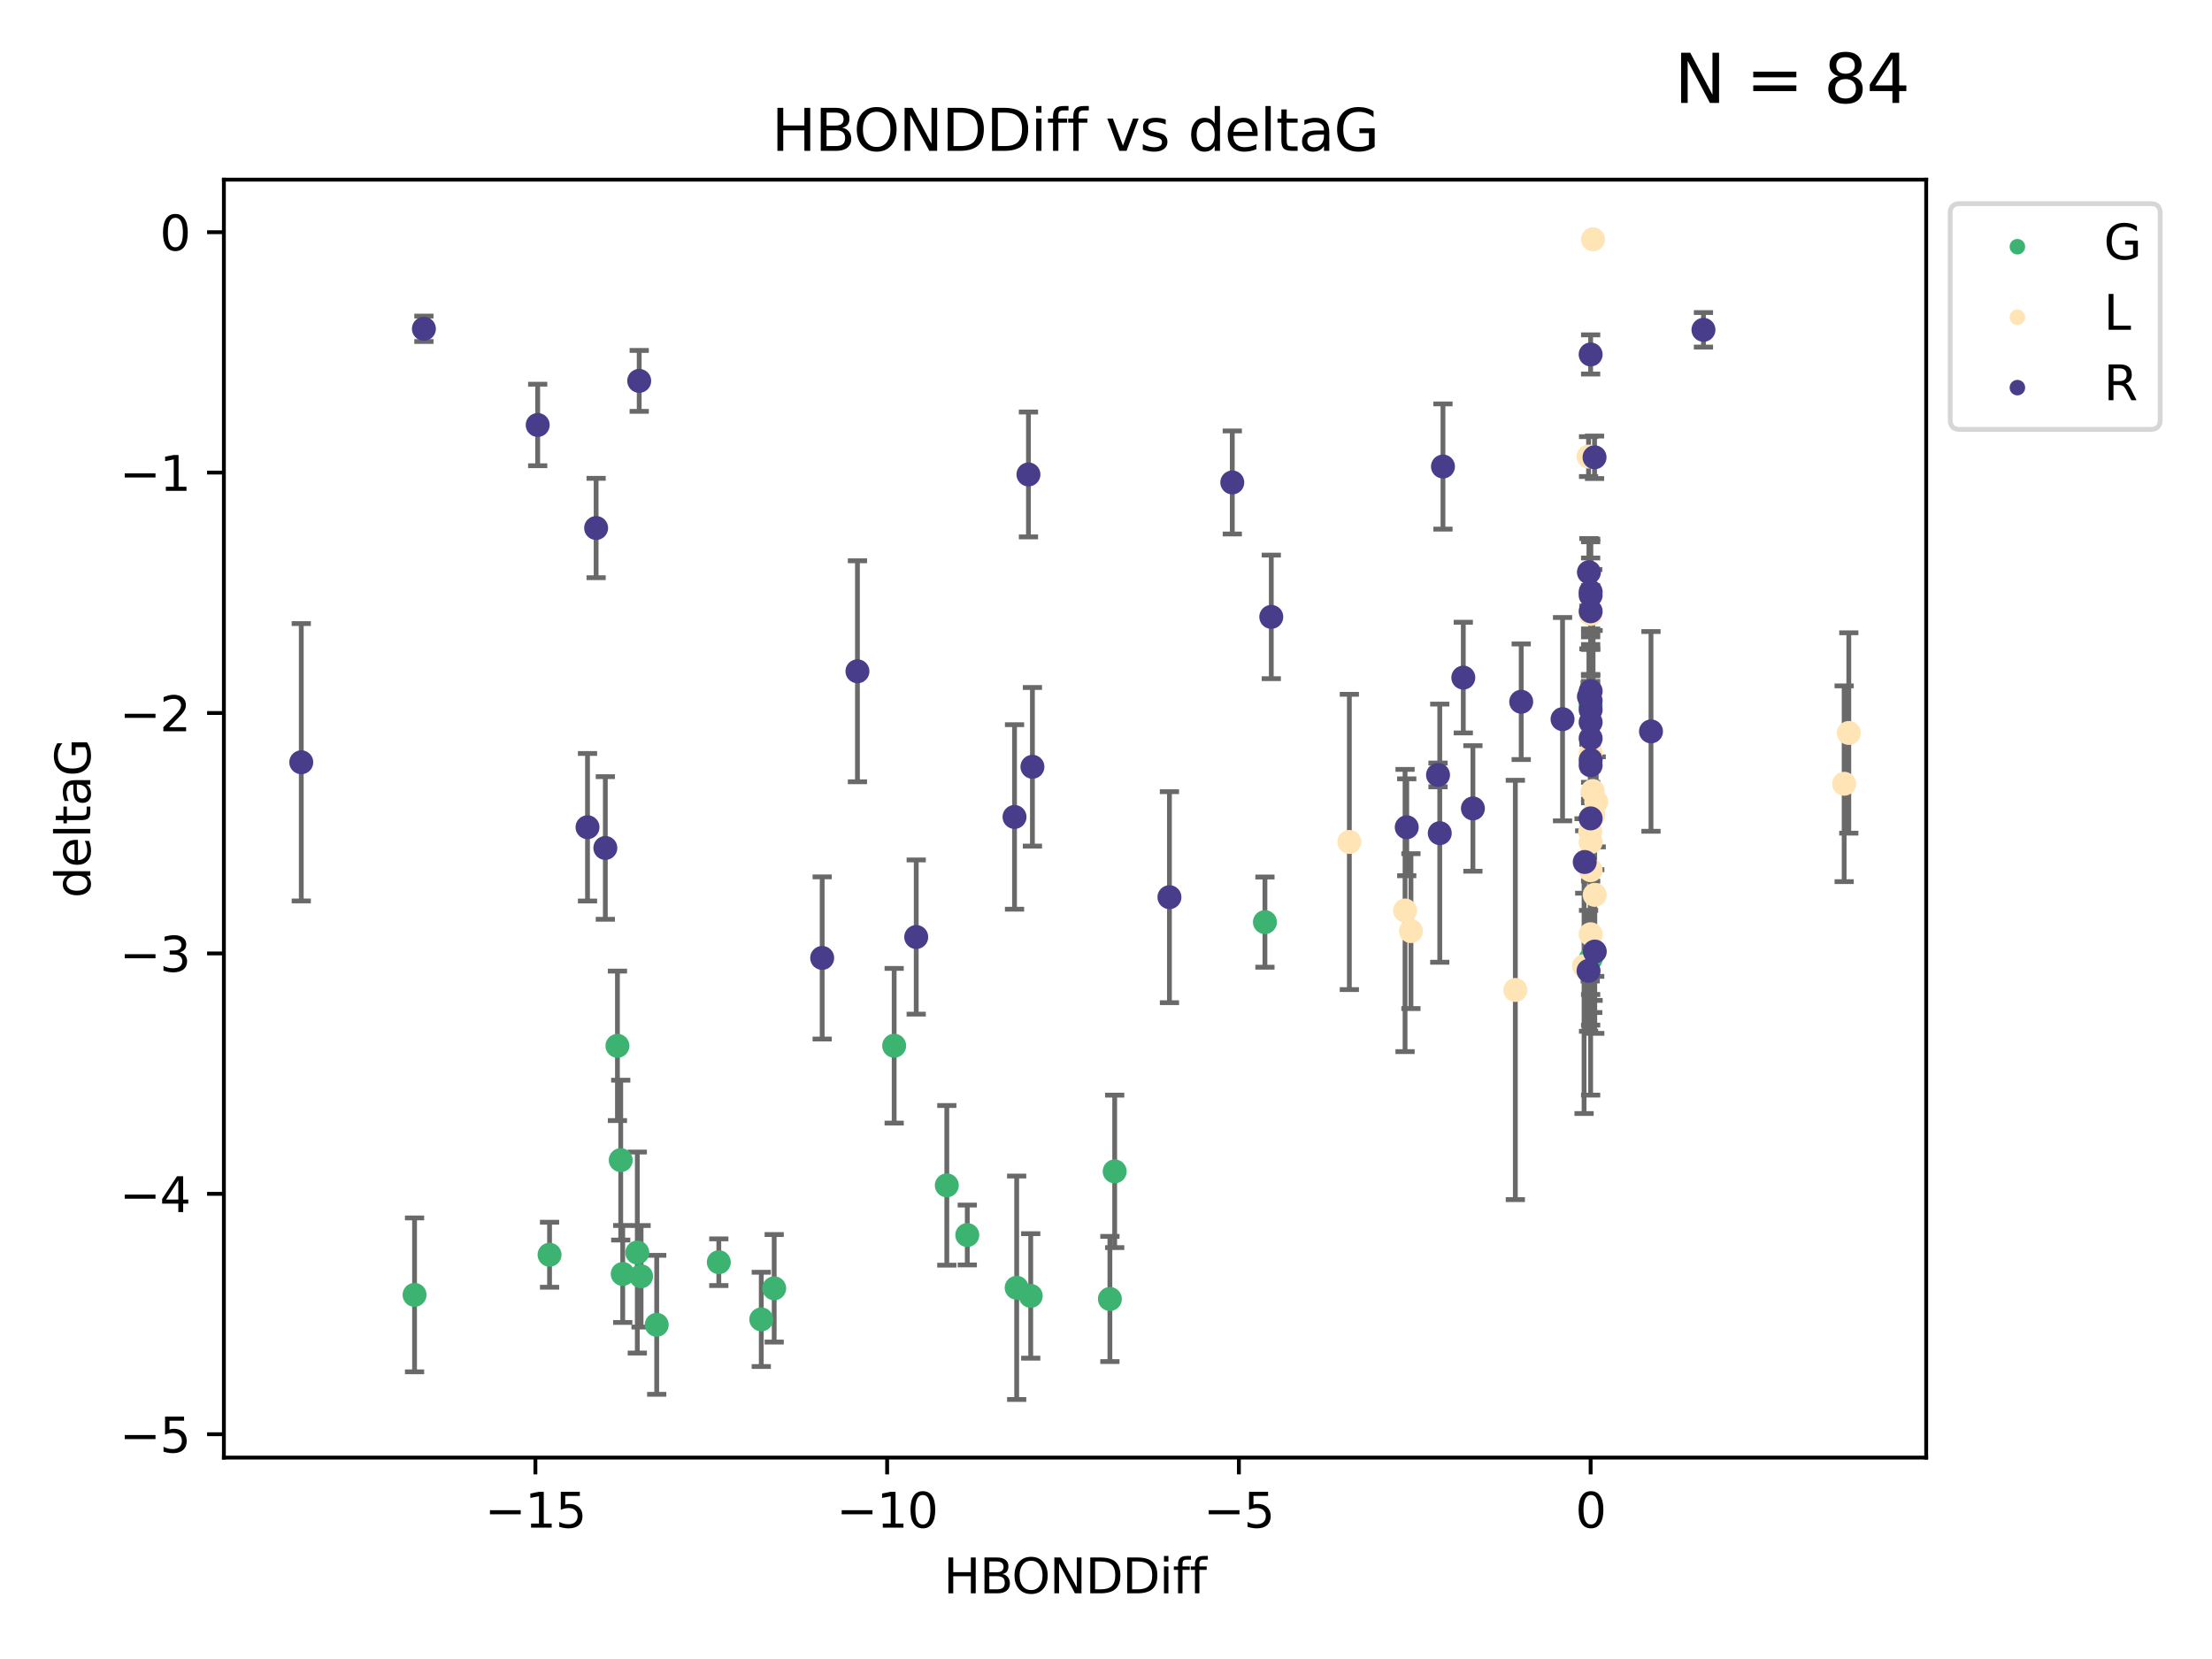 <?xml version="1.0" encoding="utf-8" standalone="no"?>
<!DOCTYPE svg PUBLIC "-//W3C//DTD SVG 1.1//EN"
  "http://www.w3.org/Graphics/SVG/1.1/DTD/svg11.dtd">
<svg xmlns:xlink="http://www.w3.org/1999/xlink" width="460.8pt" height="345.6pt" viewBox="0 0 460.8 345.6" xmlns="http://www.w3.org/2000/svg" version="1.1">
 <defs>
  <style type="text/css">*{stroke-linejoin: round; stroke-linecap: butt}</style>
 </defs>
 <g id="figure_1">
  <g id="patch_1">
   <path d="M 0 345.6 
L 460.8 345.6 
L 460.8 0 
L 0 0 
z
" style="fill: #ffffff"/>
  </g>
  <g id="axes_1">
   <g id="patch_2">
    <path d="M 46.64 303.64 
L 401.26 303.64 
L 401.26 37.422 
L 46.64 37.422 
z
" style="fill: #ffffff"/>
   </g>
   <g id="PathCollection_1">
    <defs>
     <path id="m3c6a08e2ff" d="M 0 1.118 
C 0.297 1.118 0.581 1 0.791 0.791 
C 1 0.581 1.118 0.297 1.118 0 
C 1.118 -0.297 1 -0.581 0.791 -0.791 
C 0.581 -1 0.297 -1.118 0 -1.118 
C -0.297 -1.118 -0.581 -1 -0.791 -0.791 
C -1 -0.581 -1.118 -0.297 -1.118 0 
C -1.118 0.297 -1 0.581 -0.791 0.791 
C -0.581 1 -0.297 1.118 0 1.118 
z
" style="stroke: #3cb371"/>
    </defs>
    <g clip-path="url(#pea4f702ccd)">
     <use xlink:href="#m3c6a08e2ff" x="86.36" y="269.745" style="fill: #3cb371; stroke: #3cb371"/>
     <use xlink:href="#m3c6a08e2ff" x="149.742" y="262.942" style="fill: #3cb371; stroke: #3cb371"/>
     <use xlink:href="#m3c6a08e2ff" x="158.588" y="274.853" style="fill: #3cb371; stroke: #3cb371"/>
     <use xlink:href="#m3c6a08e2ff" x="114.482" y="261.385" style="fill: #3cb371; stroke: #3cb371"/>
     <use xlink:href="#m3c6a08e2ff" x="136.806" y="275.982" style="fill: #3cb371; stroke: #3cb371"/>
     <use xlink:href="#m3c6a08e2ff" x="214.72" y="269.963" style="fill: #3cb371; stroke: #3cb371"/>
     <use xlink:href="#m3c6a08e2ff" x="133.548" y="265.875" style="fill: #3cb371; stroke: #3cb371"/>
     <use xlink:href="#m3c6a08e2ff" x="186.272" y="217.847" style="fill: #3cb371; stroke: #3cb371"/>
     <use xlink:href="#m3c6a08e2ff" x="161.279" y="268.376" style="fill: #3cb371; stroke: #3cb371"/>
     <use xlink:href="#m3c6a08e2ff" x="211.792" y="268.265" style="fill: #3cb371; stroke: #3cb371"/>
     <use xlink:href="#m3c6a08e2ff" x="129.724" y="265.39" style="fill: #3cb371; stroke: #3cb371"/>
     <use xlink:href="#m3c6a08e2ff" x="201.503" y="257.277" style="fill: #3cb371; stroke: #3cb371"/>
     <use xlink:href="#m3c6a08e2ff" x="197.238" y="246.93" style="fill: #3cb371; stroke: #3cb371"/>
     <use xlink:href="#m3c6a08e2ff" x="128.625" y="217.867" style="fill: #3cb371; stroke: #3cb371"/>
     <use xlink:href="#m3c6a08e2ff" x="132.763" y="260.927" style="fill: #3cb371; stroke: #3cb371"/>
     <use xlink:href="#m3c6a08e2ff" x="129.31" y="241.672" style="fill: #3cb371; stroke: #3cb371"/>
     <use xlink:href="#m3c6a08e2ff" x="263.509" y="192.092" style="fill: #3cb371; stroke: #3cb371"/>
     <use xlink:href="#m3c6a08e2ff" x="231.212" y="270.602" style="fill: #3cb371; stroke: #3cb371"/>
     <use xlink:href="#m3c6a08e2ff" x="232.21" y="244.02" style="fill: #3cb371; stroke: #3cb371"/>
     <use xlink:href="#m3c6a08e2ff" x="331.359" y="199.751" style="fill: #3cb371; stroke: #3cb371"/>
     <use xlink:href="#m3c6a08e2ff" x="331.359" y="146.999" style="fill: #3cb371; stroke: #3cb371"/>
    </g>
   </g>
   <g id="PathCollection_2">
    <defs>
     <path id="m7de7e92588" d="M 0 1.118 
C 0.297 1.118 0.581 1 0.791 0.791 
C 1 0.581 1.118 0.297 1.118 0 
C 1.118 -0.297 1 -0.581 0.791 -0.791 
C 0.581 -1 0.297 -1.118 0 -1.118 
C -0.297 -1.118 -0.581 -1 -0.791 -0.791 
C -1 -0.581 -1.118 -0.297 -1.118 0 
C -1.118 0.297 -1 0.581 -0.791 0.791 
C -0.581 1 -0.297 1.118 0 1.118 
z
" style="stroke: #ffe4b5"/>
    </defs>
    <g clip-path="url(#pea4f702ccd)">
     <use xlink:href="#m7de7e92588" x="293.926" y="193.968" style="fill: #ffe4b5; stroke: #ffe4b5"/>
     <use xlink:href="#m7de7e92588" x="292.699" y="189.674" style="fill: #ffe4b5; stroke: #ffe4b5"/>
     <use xlink:href="#m7de7e92588" x="331.852" y="49.854" style="fill: #ffe4b5; stroke: #ffe4b5"/>
     <use xlink:href="#m7de7e92588" x="331.796" y="164.783" style="fill: #ffe4b5; stroke: #ffe4b5"/>
     <use xlink:href="#m7de7e92588" x="331.359" y="127.889" style="fill: #ffe4b5; stroke: #ffe4b5"/>
     <use xlink:href="#m7de7e92588" x="384.171" y="163.273" style="fill: #ffe4b5; stroke: #ffe4b5"/>
     <use xlink:href="#m7de7e92588" x="331.268" y="173.29" style="fill: #ffe4b5; stroke: #ffe4b5"/>
     <use xlink:href="#m7de7e92588" x="331.359" y="156.979" style="fill: #ffe4b5; stroke: #ffe4b5"/>
     <use xlink:href="#m7de7e92588" x="281.095" y="175.392" style="fill: #ffe4b5; stroke: #ffe4b5"/>
     <use xlink:href="#m7de7e92588" x="331.359" y="194.617" style="fill: #ffe4b5; stroke: #ffe4b5"/>
     <use xlink:href="#m7de7e92588" x="329.989" y="201.257" style="fill: #ffe4b5; stroke: #ffe4b5"/>
     <use xlink:href="#m7de7e92588" x="315.674" y="206.225" style="fill: #ffe4b5; stroke: #ffe4b5"/>
     <use xlink:href="#m7de7e92588" x="332.52" y="167.04" style="fill: #ffe4b5; stroke: #ffe4b5"/>
     <use xlink:href="#m7de7e92588" x="330.927" y="95.116" style="fill: #ffe4b5; stroke: #ffe4b5"/>
     <use xlink:href="#m7de7e92588" x="331.866" y="169.87" style="fill: #ffe4b5; stroke: #ffe4b5"/>
     <use xlink:href="#m7de7e92588" x="332.208" y="186.413" style="fill: #ffe4b5; stroke: #ffe4b5"/>
     <use xlink:href="#m7de7e92588" x="385.141" y="152.688" style="fill: #ffe4b5; stroke: #ffe4b5"/>
     <use xlink:href="#m7de7e92588" x="331.359" y="181.274" style="fill: #ffe4b5; stroke: #ffe4b5"/>
     <use xlink:href="#m7de7e92588" x="331.359" y="175.434" style="fill: #ffe4b5; stroke: #ffe4b5"/>
    </g>
   </g>
   <g id="PathCollection_3">
    <defs>
     <path id="mdecfd3775f" d="M 0 1.118 
C 0.297 1.118 0.581 1 0.791 0.791 
C 1 0.581 1.118 0.297 1.118 0 
C 1.118 -0.297 1 -0.581 0.791 -0.791 
C 0.581 -1 0.297 -1.118 0 -1.118 
C -0.297 -1.118 -0.581 -1 -0.791 -0.791 
C -1 -0.581 -1.118 -0.297 -1.118 0 
C -1.118 0.297 -1 0.581 -0.791 0.791 
C -0.581 1 -0.297 1.118 0 1.118 
z
" style="stroke: #483d8b"/>
    </defs>
    <g clip-path="url(#pea4f702ccd)">
     <use xlink:href="#mdecfd3775f" x="88.306" y="68.493" style="fill: #483d8b; stroke: #483d8b"/>
     <use xlink:href="#mdecfd3775f" x="112.012" y="88.531" style="fill: #483d8b; stroke: #483d8b"/>
     <use xlink:href="#mdecfd3775f" x="214.245" y="98.837" style="fill: #483d8b; stroke: #483d8b"/>
     <use xlink:href="#mdecfd3775f" x="62.759" y="158.794" style="fill: #483d8b; stroke: #483d8b"/>
     <use xlink:href="#mdecfd3775f" x="331.359" y="147.848" style="fill: #483d8b; stroke: #483d8b"/>
     <use xlink:href="#mdecfd3775f" x="124.183" y="109.995" style="fill: #483d8b; stroke: #483d8b"/>
     <use xlink:href="#mdecfd3775f" x="299.93" y="173.565" style="fill: #483d8b; stroke: #483d8b"/>
     <use xlink:href="#mdecfd3775f" x="133.158" y="79.345" style="fill: #483d8b; stroke: #483d8b"/>
     <use xlink:href="#mdecfd3775f" x="171.276" y="199.556" style="fill: #483d8b; stroke: #483d8b"/>
     <use xlink:href="#mdecfd3775f" x="331.359" y="153.814" style="fill: #483d8b; stroke: #483d8b"/>
     <use xlink:href="#mdecfd3775f" x="331.002" y="119.211" style="fill: #483d8b; stroke: #483d8b"/>
     <use xlink:href="#mdecfd3775f" x="330.13" y="179.571" style="fill: #483d8b; stroke: #483d8b"/>
     <use xlink:href="#mdecfd3775f" x="331.359" y="170.485" style="fill: #483d8b; stroke: #483d8b"/>
     <use xlink:href="#mdecfd3775f" x="178.623" y="139.841" style="fill: #483d8b; stroke: #483d8b"/>
     <use xlink:href="#mdecfd3775f" x="325.507" y="149.814" style="fill: #483d8b; stroke: #483d8b"/>
     <use xlink:href="#mdecfd3775f" x="256.709" y="100.501" style="fill: #483d8b; stroke: #483d8b"/>
     <use xlink:href="#mdecfd3775f" x="331" y="145.111" style="fill: #483d8b; stroke: #483d8b"/>
     <use xlink:href="#mdecfd3775f" x="190.866" y="195.199" style="fill: #483d8b; stroke: #483d8b"/>
     <use xlink:href="#mdecfd3775f" x="331.359" y="123.288" style="fill: #483d8b; stroke: #483d8b"/>
     <use xlink:href="#mdecfd3775f" x="215.073" y="159.737" style="fill: #483d8b; stroke: #483d8b"/>
     <use xlink:href="#mdecfd3775f" x="354.862" y="68.706" style="fill: #483d8b; stroke: #483d8b"/>
     <use xlink:href="#mdecfd3775f" x="331.359" y="158.328" style="fill: #483d8b; stroke: #483d8b"/>
     <use xlink:href="#mdecfd3775f" x="304.833" y="141.158" style="fill: #483d8b; stroke: #483d8b"/>
     <use xlink:href="#mdecfd3775f" x="332.221" y="198.222" style="fill: #483d8b; stroke: #483d8b"/>
     <use xlink:href="#mdecfd3775f" x="211.344" y="170.183" style="fill: #483d8b; stroke: #483d8b"/>
     <use xlink:href="#mdecfd3775f" x="293.049" y="172.335" style="fill: #483d8b; stroke: #483d8b"/>
     <use xlink:href="#mdecfd3775f" x="126.102" y="176.645" style="fill: #483d8b; stroke: #483d8b"/>
     <use xlink:href="#mdecfd3775f" x="331.359" y="127.337" style="fill: #483d8b; stroke: #483d8b"/>
     <use xlink:href="#mdecfd3775f" x="343.932" y="152.364" style="fill: #483d8b; stroke: #483d8b"/>
     <use xlink:href="#mdecfd3775f" x="243.617" y="186.9" style="fill: #483d8b; stroke: #483d8b"/>
     <use xlink:href="#mdecfd3775f" x="331.359" y="145.976" style="fill: #483d8b; stroke: #483d8b"/>
     <use xlink:href="#mdecfd3775f" x="122.39" y="172.326" style="fill: #483d8b; stroke: #483d8b"/>
     <use xlink:href="#mdecfd3775f" x="331.359" y="123.993" style="fill: #483d8b; stroke: #483d8b"/>
     <use xlink:href="#mdecfd3775f" x="299.568" y="161.434" style="fill: #483d8b; stroke: #483d8b"/>
     <use xlink:href="#mdecfd3775f" x="316.895" y="146.187" style="fill: #483d8b; stroke: #483d8b"/>
     <use xlink:href="#mdecfd3775f" x="306.835" y="168.412" style="fill: #483d8b; stroke: #483d8b"/>
     <use xlink:href="#mdecfd3775f" x="300.597" y="97.184" style="fill: #483d8b; stroke: #483d8b"/>
     <use xlink:href="#mdecfd3775f" x="331.359" y="73.839" style="fill: #483d8b; stroke: #483d8b"/>
     <use xlink:href="#mdecfd3775f" x="332.174" y="95.261" style="fill: #483d8b; stroke: #483d8b"/>
     <use xlink:href="#mdecfd3775f" x="331.359" y="159.418" style="fill: #483d8b; stroke: #483d8b"/>
     <use xlink:href="#mdecfd3775f" x="264.832" y="128.51" style="fill: #483d8b; stroke: #483d8b"/>
     <use xlink:href="#mdecfd3775f" x="331.359" y="143.975" style="fill: #483d8b; stroke: #483d8b"/>
     <use xlink:href="#mdecfd3775f" x="330.927" y="202.239" style="fill: #483d8b; stroke: #483d8b"/>
     <use xlink:href="#mdecfd3775f" x="331.359" y="150.453" style="fill: #483d8b; stroke: #483d8b"/>
    </g>
   </g>
   <g id="matplotlib.axis_1">
    <g id="xtick_1">
     <g id="line2d_1">
      <defs>
       <path id="mbb151ffa09" d="M 0 0 
L 0 3.5 
" style="stroke: #000000; stroke-width: 0.8"/>
      </defs>
      <g>
       <use xlink:href="#mbb151ffa09" x="111.532" y="303.64" style="stroke: #000000; stroke-width: 0.8"/>
      </g>
     </g>
     <g id="text_1">
      <!-- −15 -->
      <g transform="translate(100.979 318.238)scale(0.1 -0.1)">
       <defs>
        <path id="DejaVuSans-2212" d="M 678 2272 
L 4684 2272 
L 4684 1741 
L 678 1741 
L 678 2272 
z
" transform="scale(0.016)"/>
        <path id="DejaVuSans-31" d="M 794 531 
L 1825 531 
L 1825 4091 
L 703 3866 
L 703 4441 
L 1819 4666 
L 2450 4666 
L 2450 531 
L 3481 531 
L 3481 0 
L 794 0 
L 794 531 
z
" transform="scale(0.016)"/>
        <path id="DejaVuSans-35" d="M 691 4666 
L 3169 4666 
L 3169 4134 
L 1269 4134 
L 1269 2991 
Q 1406 3038 1543 3061 
Q 1681 3084 1819 3084 
Q 2600 3084 3056 2656 
Q 3513 2228 3513 1497 
Q 3513 744 3044 326 
Q 2575 -91 1722 -91 
Q 1428 -91 1123 -41 
Q 819 9 494 109 
L 494 744 
Q 775 591 1075 516 
Q 1375 441 1709 441 
Q 2250 441 2565 725 
Q 2881 1009 2881 1497 
Q 2881 1984 2565 2268 
Q 2250 2553 1709 2553 
Q 1456 2553 1204 2497 
Q 953 2441 691 2322 
L 691 4666 
z
" transform="scale(0.016)"/>
       </defs>
       <use xlink:href="#DejaVuSans-2212"/>
       <use xlink:href="#DejaVuSans-31" x="83.789"/>
       <use xlink:href="#DejaVuSans-35" x="147.412"/>
      </g>
     </g>
    </g>
    <g id="xtick_2">
     <g id="line2d_2">
      <g>
       <use xlink:href="#mbb151ffa09" x="184.807" y="303.64" style="stroke: #000000; stroke-width: 0.8"/>
      </g>
     </g>
     <g id="text_2">
      <!-- −10 -->
      <g transform="translate(174.255 318.238)scale(0.1 -0.1)">
       <defs>
        <path id="DejaVuSans-30" d="M 2034 4250 
Q 1547 4250 1301 3770 
Q 1056 3291 1056 2328 
Q 1056 1369 1301 889 
Q 1547 409 2034 409 
Q 2525 409 2770 889 
Q 3016 1369 3016 2328 
Q 3016 3291 2770 3770 
Q 2525 4250 2034 4250 
z
M 2034 4750 
Q 2819 4750 3233 4129 
Q 3647 3509 3647 2328 
Q 3647 1150 3233 529 
Q 2819 -91 2034 -91 
Q 1250 -91 836 529 
Q 422 1150 422 2328 
Q 422 3509 836 4129 
Q 1250 4750 2034 4750 
z
" transform="scale(0.016)"/>
       </defs>
       <use xlink:href="#DejaVuSans-2212"/>
       <use xlink:href="#DejaVuSans-31" x="83.789"/>
       <use xlink:href="#DejaVuSans-30" x="147.412"/>
      </g>
     </g>
    </g>
    <g id="xtick_3">
     <g id="line2d_3">
      <g>
       <use xlink:href="#mbb151ffa09" x="258.083" y="303.64" style="stroke: #000000; stroke-width: 0.8"/>
      </g>
     </g>
     <g id="text_3">
      <!-- −5 -->
      <g transform="translate(250.712 318.238)scale(0.1 -0.1)">
       <use xlink:href="#DejaVuSans-2212"/>
       <use xlink:href="#DejaVuSans-35" x="83.789"/>
      </g>
     </g>
    </g>
    <g id="xtick_4">
     <g id="line2d_4">
      <g>
       <use xlink:href="#mbb151ffa09" x="331.359" y="303.64" style="stroke: #000000; stroke-width: 0.8"/>
      </g>
     </g>
     <g id="text_4">
      <!-- 0 -->
      <g transform="translate(328.178 318.238)scale(0.1 -0.1)">
       <use xlink:href="#DejaVuSans-30"/>
      </g>
     </g>
    </g>
    <g id="text_5">
     <!-- HBONDDiff -->
     <g transform="translate(196.561 331.917)scale(0.1 -0.1)">
      <defs>
       <path id="DejaVuSans-48" d="M 628 4666 
L 1259 4666 
L 1259 2753 
L 3553 2753 
L 3553 4666 
L 4184 4666 
L 4184 0 
L 3553 0 
L 3553 2222 
L 1259 2222 
L 1259 0 
L 628 0 
L 628 4666 
z
" transform="scale(0.016)"/>
       <path id="DejaVuSans-42" d="M 1259 2228 
L 1259 519 
L 2272 519 
Q 2781 519 3026 730 
Q 3272 941 3272 1375 
Q 3272 1813 3026 2020 
Q 2781 2228 2272 2228 
L 1259 2228 
z
M 1259 4147 
L 1259 2741 
L 2194 2741 
Q 2656 2741 2882 2914 
Q 3109 3088 3109 3444 
Q 3109 3797 2882 3972 
Q 2656 4147 2194 4147 
L 1259 4147 
z
M 628 4666 
L 2241 4666 
Q 2963 4666 3353 4366 
Q 3744 4066 3744 3513 
Q 3744 3084 3544 2831 
Q 3344 2578 2956 2516 
Q 3422 2416 3680 2098 
Q 3938 1781 3938 1306 
Q 3938 681 3513 340 
Q 3088 0 2303 0 
L 628 0 
L 628 4666 
z
" transform="scale(0.016)"/>
       <path id="DejaVuSans-4f" d="M 2522 4238 
Q 1834 4238 1429 3725 
Q 1025 3213 1025 2328 
Q 1025 1447 1429 934 
Q 1834 422 2522 422 
Q 3209 422 3611 934 
Q 4013 1447 4013 2328 
Q 4013 3213 3611 3725 
Q 3209 4238 2522 4238 
z
M 2522 4750 
Q 3503 4750 4090 4092 
Q 4678 3434 4678 2328 
Q 4678 1225 4090 567 
Q 3503 -91 2522 -91 
Q 1538 -91 948 565 
Q 359 1222 359 2328 
Q 359 3434 948 4092 
Q 1538 4750 2522 4750 
z
" transform="scale(0.016)"/>
       <path id="DejaVuSans-4e" d="M 628 4666 
L 1478 4666 
L 3547 763 
L 3547 4666 
L 4159 4666 
L 4159 0 
L 3309 0 
L 1241 3903 
L 1241 0 
L 628 0 
L 628 4666 
z
" transform="scale(0.016)"/>
       <path id="DejaVuSans-44" d="M 1259 4147 
L 1259 519 
L 2022 519 
Q 2988 519 3436 956 
Q 3884 1394 3884 2338 
Q 3884 3275 3436 3711 
Q 2988 4147 2022 4147 
L 1259 4147 
z
M 628 4666 
L 1925 4666 
Q 3281 4666 3915 4102 
Q 4550 3538 4550 2338 
Q 4550 1131 3912 565 
Q 3275 0 1925 0 
L 628 0 
L 628 4666 
z
" transform="scale(0.016)"/>
       <path id="DejaVuSans-69" d="M 603 3500 
L 1178 3500 
L 1178 0 
L 603 0 
L 603 3500 
z
M 603 4863 
L 1178 4863 
L 1178 4134 
L 603 4134 
L 603 4863 
z
" transform="scale(0.016)"/>
       <path id="DejaVuSans-66" d="M 2375 4863 
L 2375 4384 
L 1825 4384 
Q 1516 4384 1395 4259 
Q 1275 4134 1275 3809 
L 1275 3500 
L 2222 3500 
L 2222 3053 
L 1275 3053 
L 1275 0 
L 697 0 
L 697 3053 
L 147 3053 
L 147 3500 
L 697 3500 
L 697 3744 
Q 697 4328 969 4595 
Q 1241 4863 1831 4863 
L 2375 4863 
z
" transform="scale(0.016)"/>
      </defs>
      <use xlink:href="#DejaVuSans-48"/>
      <use xlink:href="#DejaVuSans-42" x="75.195"/>
      <use xlink:href="#DejaVuSans-4f" x="142.049"/>
      <use xlink:href="#DejaVuSans-4e" x="220.76"/>
      <use xlink:href="#DejaVuSans-44" x="295.564"/>
      <use xlink:href="#DejaVuSans-44" x="372.566"/>
      <use xlink:href="#DejaVuSans-69" x="449.568"/>
      <use xlink:href="#DejaVuSans-66" x="477.352"/>
      <use xlink:href="#DejaVuSans-66" x="512.557"/>
     </g>
    </g>
   </g>
   <g id="matplotlib.axis_2">
    <g id="ytick_1">
     <g id="line2d_5">
      <defs>
       <path id="m85b09720c0" d="M 0 0 
L -3.5 0 
" style="stroke: #000000; stroke-width: 0.8"/>
      </defs>
      <g>
       <use xlink:href="#m85b09720c0" x="46.64" y="298.778" style="stroke: #000000; stroke-width: 0.8"/>
      </g>
     </g>
     <g id="text_6">
      <!-- −5 -->
      <g transform="translate(24.898 302.577)scale(0.1 -0.1)">
       <use xlink:href="#DejaVuSans-2212"/>
       <use xlink:href="#DejaVuSans-35" x="83.789"/>
      </g>
     </g>
    </g>
    <g id="ytick_2">
     <g id="line2d_6">
      <g>
       <use xlink:href="#m85b09720c0" x="46.64" y="248.696" style="stroke: #000000; stroke-width: 0.8"/>
      </g>
     </g>
     <g id="text_7">
      <!-- −4 -->
      <g transform="translate(24.898 252.495)scale(0.1 -0.1)">
       <defs>
        <path id="DejaVuSans-34" d="M 2419 4116 
L 825 1625 
L 2419 1625 
L 2419 4116 
z
M 2253 4666 
L 3047 4666 
L 3047 1625 
L 3713 1625 
L 3713 1100 
L 3047 1100 
L 3047 0 
L 2419 0 
L 2419 1100 
L 313 1100 
L 313 1709 
L 2253 4666 
z
" transform="scale(0.016)"/>
       </defs>
       <use xlink:href="#DejaVuSans-2212"/>
       <use xlink:href="#DejaVuSans-34" x="83.789"/>
      </g>
     </g>
    </g>
    <g id="ytick_3">
     <g id="line2d_7">
      <g>
       <use xlink:href="#m85b09720c0" x="46.64" y="198.614" style="stroke: #000000; stroke-width: 0.8"/>
      </g>
     </g>
     <g id="text_8">
      <!-- −3 -->
      <g transform="translate(24.898 202.413)scale(0.1 -0.1)">
       <defs>
        <path id="DejaVuSans-33" d="M 2597 2516 
Q 3050 2419 3304 2112 
Q 3559 1806 3559 1356 
Q 3559 666 3084 287 
Q 2609 -91 1734 -91 
Q 1441 -91 1130 -33 
Q 819 25 488 141 
L 488 750 
Q 750 597 1062 519 
Q 1375 441 1716 441 
Q 2309 441 2620 675 
Q 2931 909 2931 1356 
Q 2931 1769 2642 2001 
Q 2353 2234 1838 2234 
L 1294 2234 
L 1294 2753 
L 1863 2753 
Q 2328 2753 2575 2939 
Q 2822 3125 2822 3475 
Q 2822 3834 2567 4026 
Q 2313 4219 1838 4219 
Q 1578 4219 1281 4162 
Q 984 4106 628 3988 
L 628 4550 
Q 988 4650 1302 4700 
Q 1616 4750 1894 4750 
Q 2613 4750 3031 4423 
Q 3450 4097 3450 3541 
Q 3450 3153 3228 2886 
Q 3006 2619 2597 2516 
z
" transform="scale(0.016)"/>
       </defs>
       <use xlink:href="#DejaVuSans-2212"/>
       <use xlink:href="#DejaVuSans-33" x="83.789"/>
      </g>
     </g>
    </g>
    <g id="ytick_4">
     <g id="line2d_8">
      <g>
       <use xlink:href="#m85b09720c0" x="46.64" y="148.532" style="stroke: #000000; stroke-width: 0.8"/>
      </g>
     </g>
     <g id="text_9">
      <!-- −2 -->
      <g transform="translate(24.898 152.331)scale(0.1 -0.1)">
       <defs>
        <path id="DejaVuSans-32" d="M 1228 531 
L 3431 531 
L 3431 0 
L 469 0 
L 469 531 
Q 828 903 1448 1529 
Q 2069 2156 2228 2338 
Q 2531 2678 2651 2914 
Q 2772 3150 2772 3378 
Q 2772 3750 2511 3984 
Q 2250 4219 1831 4219 
Q 1534 4219 1204 4116 
Q 875 4013 500 3803 
L 500 4441 
Q 881 4594 1212 4672 
Q 1544 4750 1819 4750 
Q 2544 4750 2975 4387 
Q 3406 4025 3406 3419 
Q 3406 3131 3298 2873 
Q 3191 2616 2906 2266 
Q 2828 2175 2409 1742 
Q 1991 1309 1228 531 
z
" transform="scale(0.016)"/>
       </defs>
       <use xlink:href="#DejaVuSans-2212"/>
       <use xlink:href="#DejaVuSans-32" x="83.789"/>
      </g>
     </g>
    </g>
    <g id="ytick_5">
     <g id="line2d_9">
      <g>
       <use xlink:href="#m85b09720c0" x="46.64" y="98.45" style="stroke: #000000; stroke-width: 0.8"/>
      </g>
     </g>
     <g id="text_10">
      <!-- −1 -->
      <g transform="translate(24.898 102.249)scale(0.1 -0.1)">
       <use xlink:href="#DejaVuSans-2212"/>
       <use xlink:href="#DejaVuSans-31" x="83.789"/>
      </g>
     </g>
    </g>
    <g id="ytick_6">
     <g id="line2d_10">
      <g>
       <use xlink:href="#m85b09720c0" x="46.64" y="48.368" style="stroke: #000000; stroke-width: 0.8"/>
      </g>
     </g>
     <g id="text_11">
      <!-- 0 -->
      <g transform="translate(33.278 52.167)scale(0.1 -0.1)">
       <use xlink:href="#DejaVuSans-30"/>
      </g>
     </g>
    </g>
    <g id="text_12">
     <!-- deltaG -->
     <g transform="translate(18.818 187.069)rotate(-90)scale(0.1 -0.1)">
      <defs>
       <path id="DejaVuSans-64" d="M 2906 2969 
L 2906 4863 
L 3481 4863 
L 3481 0 
L 2906 0 
L 2906 525 
Q 2725 213 2448 61 
Q 2172 -91 1784 -91 
Q 1150 -91 751 415 
Q 353 922 353 1747 
Q 353 2572 751 3078 
Q 1150 3584 1784 3584 
Q 2172 3584 2448 3432 
Q 2725 3281 2906 2969 
z
M 947 1747 
Q 947 1113 1208 752 
Q 1469 391 1925 391 
Q 2381 391 2643 752 
Q 2906 1113 2906 1747 
Q 2906 2381 2643 2742 
Q 2381 3103 1925 3103 
Q 1469 3103 1208 2742 
Q 947 2381 947 1747 
z
" transform="scale(0.016)"/>
       <path id="DejaVuSans-65" d="M 3597 1894 
L 3597 1613 
L 953 1613 
Q 991 1019 1311 708 
Q 1631 397 2203 397 
Q 2534 397 2845 478 
Q 3156 559 3463 722 
L 3463 178 
Q 3153 47 2828 -22 
Q 2503 -91 2169 -91 
Q 1331 -91 842 396 
Q 353 884 353 1716 
Q 353 2575 817 3079 
Q 1281 3584 2069 3584 
Q 2775 3584 3186 3129 
Q 3597 2675 3597 1894 
z
M 3022 2063 
Q 3016 2534 2758 2815 
Q 2500 3097 2075 3097 
Q 1594 3097 1305 2825 
Q 1016 2553 972 2059 
L 3022 2063 
z
" transform="scale(0.016)"/>
       <path id="DejaVuSans-6c" d="M 603 4863 
L 1178 4863 
L 1178 0 
L 603 0 
L 603 4863 
z
" transform="scale(0.016)"/>
       <path id="DejaVuSans-74" d="M 1172 4494 
L 1172 3500 
L 2356 3500 
L 2356 3053 
L 1172 3053 
L 1172 1153 
Q 1172 725 1289 603 
Q 1406 481 1766 481 
L 2356 481 
L 2356 0 
L 1766 0 
Q 1100 0 847 248 
Q 594 497 594 1153 
L 594 3053 
L 172 3053 
L 172 3500 
L 594 3500 
L 594 4494 
L 1172 4494 
z
" transform="scale(0.016)"/>
       <path id="DejaVuSans-61" d="M 2194 1759 
Q 1497 1759 1228 1600 
Q 959 1441 959 1056 
Q 959 750 1161 570 
Q 1363 391 1709 391 
Q 2188 391 2477 730 
Q 2766 1069 2766 1631 
L 2766 1759 
L 2194 1759 
z
M 3341 1997 
L 3341 0 
L 2766 0 
L 2766 531 
Q 2569 213 2275 61 
Q 1981 -91 1556 -91 
Q 1019 -91 701 211 
Q 384 513 384 1019 
Q 384 1609 779 1909 
Q 1175 2209 1959 2209 
L 2766 2209 
L 2766 2266 
Q 2766 2663 2505 2880 
Q 2244 3097 1772 3097 
Q 1472 3097 1187 3025 
Q 903 2953 641 2809 
L 641 3341 
Q 956 3463 1253 3523 
Q 1550 3584 1831 3584 
Q 2591 3584 2966 3190 
Q 3341 2797 3341 1997 
z
" transform="scale(0.016)"/>
       <path id="DejaVuSans-47" d="M 3809 666 
L 3809 1919 
L 2778 1919 
L 2778 2438 
L 4434 2438 
L 4434 434 
Q 4069 175 3628 42 
Q 3188 -91 2688 -91 
Q 1594 -91 976 548 
Q 359 1188 359 2328 
Q 359 3472 976 4111 
Q 1594 4750 2688 4750 
Q 3144 4750 3555 4637 
Q 3966 4525 4313 4306 
L 4313 3634 
Q 3963 3931 3569 4081 
Q 3175 4231 2741 4231 
Q 1884 4231 1454 3753 
Q 1025 3275 1025 2328 
Q 1025 1384 1454 906 
Q 1884 428 2741 428 
Q 3075 428 3337 486 
Q 3600 544 3809 666 
z
" transform="scale(0.016)"/>
      </defs>
      <use xlink:href="#DejaVuSans-64"/>
      <use xlink:href="#DejaVuSans-65" x="63.477"/>
      <use xlink:href="#DejaVuSans-6c" x="125"/>
      <use xlink:href="#DejaVuSans-74" x="152.783"/>
      <use xlink:href="#DejaVuSans-61" x="191.992"/>
      <use xlink:href="#DejaVuSans-47" x="253.271"/>
     </g>
    </g>
   </g>
   <g id="LineCollection_1">
    <path d="M 86.36 285.772 
L 86.36 253.717 
" clip-path="url(#pea4f702ccd)" style="fill: none; stroke: #696969"/>
    <path d="M 149.742 267.803 
L 149.742 258.081 
" clip-path="url(#pea4f702ccd)" style="fill: none; stroke: #696969"/>
    <path d="M 158.588 284.671 
L 158.588 265.034 
" clip-path="url(#pea4f702ccd)" style="fill: none; stroke: #696969"/>
    <path d="M 114.482 268.159 
L 114.482 254.612 
" clip-path="url(#pea4f702ccd)" style="fill: none; stroke: #696969"/>
    <path d="M 136.806 290.457 
L 136.806 261.508 
" clip-path="url(#pea4f702ccd)" style="fill: none; stroke: #696969"/>
    <path d="M 214.72 282.93 
L 214.72 256.995 
" clip-path="url(#pea4f702ccd)" style="fill: none; stroke: #696969"/>
    <path d="M 133.548 276.451 
L 133.548 255.298 
" clip-path="url(#pea4f702ccd)" style="fill: none; stroke: #696969"/>
    <path d="M 186.272 233.957 
L 186.272 201.738 
" clip-path="url(#pea4f702ccd)" style="fill: none; stroke: #696969"/>
    <path d="M 161.279 279.576 
L 161.279 257.175 
" clip-path="url(#pea4f702ccd)" style="fill: none; stroke: #696969"/>
    <path d="M 211.792 291.539 
L 211.792 244.991 
" clip-path="url(#pea4f702ccd)" style="fill: none; stroke: #696969"/>
    <path d="M 129.724 275.488 
L 129.724 255.291 
" clip-path="url(#pea4f702ccd)" style="fill: none; stroke: #696969"/>
    <path d="M 201.503 263.512 
L 201.503 251.041 
" clip-path="url(#pea4f702ccd)" style="fill: none; stroke: #696969"/>
    <path d="M 197.238 263.56 
L 197.238 230.301 
" clip-path="url(#pea4f702ccd)" style="fill: none; stroke: #696969"/>
    <path d="M 128.625 233.436 
L 128.625 202.298 
" clip-path="url(#pea4f702ccd)" style="fill: none; stroke: #696969"/>
    <path d="M 132.763 281.862 
L 132.763 239.991 
" clip-path="url(#pea4f702ccd)" style="fill: none; stroke: #696969"/>
    <path d="M 129.31 258.323 
L 129.31 225.021 
" clip-path="url(#pea4f702ccd)" style="fill: none; stroke: #696969"/>
    <path d="M 263.509 201.485 
L 263.509 182.698 
" clip-path="url(#pea4f702ccd)" style="fill: none; stroke: #696969"/>
    <path d="M 231.212 283.639 
L 231.212 257.565 
" clip-path="url(#pea4f702ccd)" style="fill: none; stroke: #696969"/>
    <path d="M 232.21 259.901 
L 232.21 228.138 
" clip-path="url(#pea4f702ccd)" style="fill: none; stroke: #696969"/>
    <path d="M 331.359 228.129 
L 331.359 171.373 
" clip-path="url(#pea4f702ccd)" style="fill: none; stroke: #696969"/>
    <path d="M 331.359 162.976 
L 331.359 131.021 
" clip-path="url(#pea4f702ccd)" style="fill: none; stroke: #696969"/>
   </g>
   <g id="line2d_11">
    <defs>
     <path id="mb118561c9f" d="M 2 0 
L -2 -0 
" style="stroke: #696969"/>
    </defs>
    <g clip-path="url(#pea4f702ccd)">
     <use xlink:href="#mb118561c9f" x="86.36" y="285.772" style="fill: #696969; stroke: #696969"/>
     <use xlink:href="#mb118561c9f" x="149.742" y="267.803" style="fill: #696969; stroke: #696969"/>
     <use xlink:href="#mb118561c9f" x="158.588" y="284.671" style="fill: #696969; stroke: #696969"/>
     <use xlink:href="#mb118561c9f" x="114.482" y="268.159" style="fill: #696969; stroke: #696969"/>
     <use xlink:href="#mb118561c9f" x="136.806" y="290.457" style="fill: #696969; stroke: #696969"/>
     <use xlink:href="#mb118561c9f" x="214.72" y="282.93" style="fill: #696969; stroke: #696969"/>
     <use xlink:href="#mb118561c9f" x="133.548" y="276.451" style="fill: #696969; stroke: #696969"/>
     <use xlink:href="#mb118561c9f" x="186.272" y="233.957" style="fill: #696969; stroke: #696969"/>
     <use xlink:href="#mb118561c9f" x="161.279" y="279.576" style="fill: #696969; stroke: #696969"/>
     <use xlink:href="#mb118561c9f" x="211.792" y="291.539" style="fill: #696969; stroke: #696969"/>
     <use xlink:href="#mb118561c9f" x="129.724" y="275.488" style="fill: #696969; stroke: #696969"/>
     <use xlink:href="#mb118561c9f" x="201.503" y="263.512" style="fill: #696969; stroke: #696969"/>
     <use xlink:href="#mb118561c9f" x="197.238" y="263.56" style="fill: #696969; stroke: #696969"/>
     <use xlink:href="#mb118561c9f" x="128.625" y="233.436" style="fill: #696969; stroke: #696969"/>
     <use xlink:href="#mb118561c9f" x="132.763" y="281.862" style="fill: #696969; stroke: #696969"/>
     <use xlink:href="#mb118561c9f" x="129.31" y="258.323" style="fill: #696969; stroke: #696969"/>
     <use xlink:href="#mb118561c9f" x="263.509" y="201.485" style="fill: #696969; stroke: #696969"/>
     <use xlink:href="#mb118561c9f" x="231.212" y="283.639" style="fill: #696969; stroke: #696969"/>
     <use xlink:href="#mb118561c9f" x="232.21" y="259.901" style="fill: #696969; stroke: #696969"/>
     <use xlink:href="#mb118561c9f" x="331.359" y="228.129" style="fill: #696969; stroke: #696969"/>
     <use xlink:href="#mb118561c9f" x="331.359" y="162.976" style="fill: #696969; stroke: #696969"/>
    </g>
   </g>
   <g id="line2d_12">
    <g clip-path="url(#pea4f702ccd)">
     <use xlink:href="#mb118561c9f" x="86.36" y="253.717" style="fill: #696969; stroke: #696969"/>
     <use xlink:href="#mb118561c9f" x="149.742" y="258.081" style="fill: #696969; stroke: #696969"/>
     <use xlink:href="#mb118561c9f" x="158.588" y="265.034" style="fill: #696969; stroke: #696969"/>
     <use xlink:href="#mb118561c9f" x="114.482" y="254.612" style="fill: #696969; stroke: #696969"/>
     <use xlink:href="#mb118561c9f" x="136.806" y="261.508" style="fill: #696969; stroke: #696969"/>
     <use xlink:href="#mb118561c9f" x="214.72" y="256.995" style="fill: #696969; stroke: #696969"/>
     <use xlink:href="#mb118561c9f" x="133.548" y="255.298" style="fill: #696969; stroke: #696969"/>
     <use xlink:href="#mb118561c9f" x="186.272" y="201.738" style="fill: #696969; stroke: #696969"/>
     <use xlink:href="#mb118561c9f" x="161.279" y="257.175" style="fill: #696969; stroke: #696969"/>
     <use xlink:href="#mb118561c9f" x="211.792" y="244.991" style="fill: #696969; stroke: #696969"/>
     <use xlink:href="#mb118561c9f" x="129.724" y="255.291" style="fill: #696969; stroke: #696969"/>
     <use xlink:href="#mb118561c9f" x="201.503" y="251.041" style="fill: #696969; stroke: #696969"/>
     <use xlink:href="#mb118561c9f" x="197.238" y="230.301" style="fill: #696969; stroke: #696969"/>
     <use xlink:href="#mb118561c9f" x="128.625" y="202.298" style="fill: #696969; stroke: #696969"/>
     <use xlink:href="#mb118561c9f" x="132.763" y="239.991" style="fill: #696969; stroke: #696969"/>
     <use xlink:href="#mb118561c9f" x="129.31" y="225.021" style="fill: #696969; stroke: #696969"/>
     <use xlink:href="#mb118561c9f" x="263.509" y="182.698" style="fill: #696969; stroke: #696969"/>
     <use xlink:href="#mb118561c9f" x="231.212" y="257.565" style="fill: #696969; stroke: #696969"/>
     <use xlink:href="#mb118561c9f" x="232.21" y="228.138" style="fill: #696969; stroke: #696969"/>
     <use xlink:href="#mb118561c9f" x="331.359" y="171.373" style="fill: #696969; stroke: #696969"/>
     <use xlink:href="#mb118561c9f" x="331.359" y="131.021" style="fill: #696969; stroke: #696969"/>
    </g>
   </g>
   <g id="LineCollection_2">
    <path d="M 293.926 210.099 
L 293.926 177.836 
" clip-path="url(#pea4f702ccd)" style="fill: none; stroke: #696969"/>
    <path d="M 292.699 219.072 
L 292.699 160.275 
" clip-path="url(#pea4f702ccd)" style="fill: none; stroke: #696969"/>
    <path d="M 331.852 50.185 
L 331.852 49.523 
" clip-path="url(#pea4f702ccd)" style="fill: none; stroke: #696969"/>
    <path d="M 331.796 210.928 
L 331.796 118.637 
" clip-path="url(#pea4f702ccd)" style="fill: none; stroke: #696969"/>
    <path d="M 331.359 142.906 
L 331.359 112.872 
" clip-path="url(#pea4f702ccd)" style="fill: none; stroke: #696969"/>
    <path d="M 384.171 183.665 
L 384.171 142.881 
" clip-path="url(#pea4f702ccd)" style="fill: none; stroke: #696969"/>
    <path d="M 331.268 204.364 
L 331.268 142.217 
" clip-path="url(#pea4f702ccd)" style="fill: none; stroke: #696969"/>
    <path d="M 331.359 172.012 
L 331.359 141.946 
" clip-path="url(#pea4f702ccd)" style="fill: none; stroke: #696969"/>
    <path d="M 281.095 206.152 
L 281.095 144.633 
" clip-path="url(#pea4f702ccd)" style="fill: none; stroke: #696969"/>
    <path d="M 331.359 213.544 
L 331.359 175.689 
" clip-path="url(#pea4f702ccd)" style="fill: none; stroke: #696969"/>
    <path d="M 329.989 231.963 
L 329.989 170.552 
" clip-path="url(#pea4f702ccd)" style="fill: none; stroke: #696969"/>
    <path d="M 315.674 249.902 
L 315.674 162.547 
" clip-path="url(#pea4f702ccd)" style="fill: none; stroke: #696969"/>
    <path d="M 332.52 176.418 
L 332.52 157.661 
" clip-path="url(#pea4f702ccd)" style="fill: none; stroke: #696969"/>
    <path d="M 330.927 99.268 
L 330.927 90.964 
" clip-path="url(#pea4f702ccd)" style="fill: none; stroke: #696969"/>
    <path d="M 331.866 208.395 
L 331.866 131.344 
" clip-path="url(#pea4f702ccd)" style="fill: none; stroke: #696969"/>
    <path d="M 332.208 203.4 
L 332.208 169.426 
" clip-path="url(#pea4f702ccd)" style="fill: none; stroke: #696969"/>
    <path d="M 385.141 173.56 
L 385.141 131.816 
" clip-path="url(#pea4f702ccd)" style="fill: none; stroke: #696969"/>
    <path d="M 331.359 207.163 
L 331.359 155.386 
" clip-path="url(#pea4f702ccd)" style="fill: none; stroke: #696969"/>
    <path d="M 331.359 199.973 
L 331.359 150.895 
" clip-path="url(#pea4f702ccd)" style="fill: none; stroke: #696969"/>
   </g>
   <g id="line2d_13">
    <g clip-path="url(#pea4f702ccd)">
     <use xlink:href="#mb118561c9f" x="293.926" y="210.099" style="fill: #696969; stroke: #696969"/>
     <use xlink:href="#mb118561c9f" x="292.699" y="219.072" style="fill: #696969; stroke: #696969"/>
     <use xlink:href="#mb118561c9f" x="331.852" y="50.185" style="fill: #696969; stroke: #696969"/>
     <use xlink:href="#mb118561c9f" x="331.796" y="210.928" style="fill: #696969; stroke: #696969"/>
     <use xlink:href="#mb118561c9f" x="331.359" y="142.906" style="fill: #696969; stroke: #696969"/>
     <use xlink:href="#mb118561c9f" x="384.171" y="183.665" style="fill: #696969; stroke: #696969"/>
     <use xlink:href="#mb118561c9f" x="331.268" y="204.364" style="fill: #696969; stroke: #696969"/>
     <use xlink:href="#mb118561c9f" x="331.359" y="172.012" style="fill: #696969; stroke: #696969"/>
     <use xlink:href="#mb118561c9f" x="281.095" y="206.152" style="fill: #696969; stroke: #696969"/>
     <use xlink:href="#mb118561c9f" x="331.359" y="213.544" style="fill: #696969; stroke: #696969"/>
     <use xlink:href="#mb118561c9f" x="329.989" y="231.963" style="fill: #696969; stroke: #696969"/>
     <use xlink:href="#mb118561c9f" x="315.674" y="249.902" style="fill: #696969; stroke: #696969"/>
     <use xlink:href="#mb118561c9f" x="332.52" y="176.418" style="fill: #696969; stroke: #696969"/>
     <use xlink:href="#mb118561c9f" x="330.927" y="99.268" style="fill: #696969; stroke: #696969"/>
     <use xlink:href="#mb118561c9f" x="331.866" y="208.395" style="fill: #696969; stroke: #696969"/>
     <use xlink:href="#mb118561c9f" x="332.208" y="203.4" style="fill: #696969; stroke: #696969"/>
     <use xlink:href="#mb118561c9f" x="385.141" y="173.56" style="fill: #696969; stroke: #696969"/>
     <use xlink:href="#mb118561c9f" x="331.359" y="207.163" style="fill: #696969; stroke: #696969"/>
     <use xlink:href="#mb118561c9f" x="331.359" y="199.973" style="fill: #696969; stroke: #696969"/>
    </g>
   </g>
   <g id="line2d_14">
    <g clip-path="url(#pea4f702ccd)">
     <use xlink:href="#mb118561c9f" x="293.926" y="177.836" style="fill: #696969; stroke: #696969"/>
     <use xlink:href="#mb118561c9f" x="292.699" y="160.275" style="fill: #696969; stroke: #696969"/>
     <use xlink:href="#mb118561c9f" x="331.852" y="49.523" style="fill: #696969; stroke: #696969"/>
     <use xlink:href="#mb118561c9f" x="331.796" y="118.637" style="fill: #696969; stroke: #696969"/>
     <use xlink:href="#mb118561c9f" x="331.359" y="112.872" style="fill: #696969; stroke: #696969"/>
     <use xlink:href="#mb118561c9f" x="384.171" y="142.881" style="fill: #696969; stroke: #696969"/>
     <use xlink:href="#mb118561c9f" x="331.268" y="142.217" style="fill: #696969; stroke: #696969"/>
     <use xlink:href="#mb118561c9f" x="331.359" y="141.946" style="fill: #696969; stroke: #696969"/>
     <use xlink:href="#mb118561c9f" x="281.095" y="144.633" style="fill: #696969; stroke: #696969"/>
     <use xlink:href="#mb118561c9f" x="331.359" y="175.689" style="fill: #696969; stroke: #696969"/>
     <use xlink:href="#mb118561c9f" x="329.989" y="170.552" style="fill: #696969; stroke: #696969"/>
     <use xlink:href="#mb118561c9f" x="315.674" y="162.547" style="fill: #696969; stroke: #696969"/>
     <use xlink:href="#mb118561c9f" x="332.52" y="157.661" style="fill: #696969; stroke: #696969"/>
     <use xlink:href="#mb118561c9f" x="330.927" y="90.964" style="fill: #696969; stroke: #696969"/>
     <use xlink:href="#mb118561c9f" x="331.866" y="131.344" style="fill: #696969; stroke: #696969"/>
     <use xlink:href="#mb118561c9f" x="332.208" y="169.426" style="fill: #696969; stroke: #696969"/>
     <use xlink:href="#mb118561c9f" x="385.141" y="131.816" style="fill: #696969; stroke: #696969"/>
     <use xlink:href="#mb118561c9f" x="331.359" y="155.386" style="fill: #696969; stroke: #696969"/>
     <use xlink:href="#mb118561c9f" x="331.359" y="150.895" style="fill: #696969; stroke: #696969"/>
    </g>
   </g>
   <g id="LineCollection_3">
    <path d="M 88.306 71.144 
L 88.306 65.842 
" clip-path="url(#pea4f702ccd)" style="fill: none; stroke: #696969"/>
    <path d="M 112.012 97.019 
L 112.012 80.042 
" clip-path="url(#pea4f702ccd)" style="fill: none; stroke: #696969"/>
    <path d="M 214.245 111.843 
L 214.245 85.831 
" clip-path="url(#pea4f702ccd)" style="fill: none; stroke: #696969"/>
    <path d="M 62.759 187.683 
L 62.759 129.906 
" clip-path="url(#pea4f702ccd)" style="fill: none; stroke: #696969"/>
    <path d="M 331.359 160.511 
L 331.359 135.186 
" clip-path="url(#pea4f702ccd)" style="fill: none; stroke: #696969"/>
    <path d="M 124.183 120.346 
L 124.183 99.645 
" clip-path="url(#pea4f702ccd)" style="fill: none; stroke: #696969"/>
    <path d="M 299.93 200.456 
L 299.93 146.674 
" clip-path="url(#pea4f702ccd)" style="fill: none; stroke: #696969"/>
    <path d="M 133.158 85.687 
L 133.158 73.002 
" clip-path="url(#pea4f702ccd)" style="fill: none; stroke: #696969"/>
    <path d="M 171.276 216.449 
L 171.276 182.663 
" clip-path="url(#pea4f702ccd)" style="fill: none; stroke: #696969"/>
    <path d="M 331.359 157.707 
L 331.359 149.922 
" clip-path="url(#pea4f702ccd)" style="fill: none; stroke: #696969"/>
    <path d="M 331.002 126.24 
L 331.002 112.181 
" clip-path="url(#pea4f702ccd)" style="fill: none; stroke: #696969"/>
    <path d="M 330.13 186.069 
L 330.13 173.073 
" clip-path="url(#pea4f702ccd)" style="fill: none; stroke: #696969"/>
    <path d="M 331.359 173.732 
L 331.359 167.238 
" clip-path="url(#pea4f702ccd)" style="fill: none; stroke: #696969"/>
    <path d="M 178.623 162.861 
L 178.623 116.821 
" clip-path="url(#pea4f702ccd)" style="fill: none; stroke: #696969"/>
    <path d="M 325.507 170.993 
L 325.507 128.634 
" clip-path="url(#pea4f702ccd)" style="fill: none; stroke: #696969"/>
    <path d="M 256.709 111.237 
L 256.709 89.766 
" clip-path="url(#pea4f702ccd)" style="fill: none; stroke: #696969"/>
    <path d="M 331 155.053 
L 331 135.169 
" clip-path="url(#pea4f702ccd)" style="fill: none; stroke: #696969"/>
    <path d="M 190.866 211.261 
L 190.866 179.137 
" clip-path="url(#pea4f702ccd)" style="fill: none; stroke: #696969"/>
    <path d="M 331.359 134.264 
L 331.359 112.313 
" clip-path="url(#pea4f702ccd)" style="fill: none; stroke: #696969"/>
    <path d="M 215.073 176.259 
L 215.073 143.216 
" clip-path="url(#pea4f702ccd)" style="fill: none; stroke: #696969"/>
    <path d="M 354.862 72.303 
L 354.862 65.109 
" clip-path="url(#pea4f702ccd)" style="fill: none; stroke: #696969"/>
    <path d="M 331.359 166.458 
L 331.359 150.198 
" clip-path="url(#pea4f702ccd)" style="fill: none; stroke: #696969"/>
    <path d="M 304.833 152.688 
L 304.833 129.628 
" clip-path="url(#pea4f702ccd)" style="fill: none; stroke: #696969"/>
    <path d="M 332.221 215.27 
L 332.221 181.175 
" clip-path="url(#pea4f702ccd)" style="fill: none; stroke: #696969"/>
    <path d="M 211.344 189.399 
L 211.344 150.967 
" clip-path="url(#pea4f702ccd)" style="fill: none; stroke: #696969"/>
    <path d="M 293.049 182.426 
L 293.049 162.244 
" clip-path="url(#pea4f702ccd)" style="fill: none; stroke: #696969"/>
    <path d="M 126.102 191.501 
L 126.102 161.788 
" clip-path="url(#pea4f702ccd)" style="fill: none; stroke: #696969"/>
    <path d="M 331.359 132.668 
L 331.359 122.006 
" clip-path="url(#pea4f702ccd)" style="fill: none; stroke: #696969"/>
    <path d="M 343.932 173.169 
L 343.932 131.559 
" clip-path="url(#pea4f702ccd)" style="fill: none; stroke: #696969"/>
    <path d="M 243.617 208.879 
L 243.617 164.922 
" clip-path="url(#pea4f702ccd)" style="fill: none; stroke: #696969"/>
    <path d="M 331.359 151.187 
L 331.359 140.766 
" clip-path="url(#pea4f702ccd)" style="fill: none; stroke: #696969"/>
    <path d="M 122.39 187.692 
L 122.39 156.96 
" clip-path="url(#pea4f702ccd)" style="fill: none; stroke: #696969"/>
    <path d="M 331.359 131.745 
L 331.359 116.241 
" clip-path="url(#pea4f702ccd)" style="fill: none; stroke: #696969"/>
    <path d="M 299.568 163.91 
L 299.568 158.957 
" clip-path="url(#pea4f702ccd)" style="fill: none; stroke: #696969"/>
    <path d="M 316.895 158.228 
L 316.895 134.146 
" clip-path="url(#pea4f702ccd)" style="fill: none; stroke: #696969"/>
    <path d="M 306.835 181.486 
L 306.835 155.339 
" clip-path="url(#pea4f702ccd)" style="fill: none; stroke: #696969"/>
    <path d="M 300.597 110.223 
L 300.597 84.145 
" clip-path="url(#pea4f702ccd)" style="fill: none; stroke: #696969"/>
    <path d="M 331.359 77.918 
L 331.359 69.76 
" clip-path="url(#pea4f702ccd)" style="fill: none; stroke: #696969"/>
    <path d="M 332.174 99.683 
L 332.174 90.839 
" clip-path="url(#pea4f702ccd)" style="fill: none; stroke: #696969"/>
    <path d="M 331.359 183.556 
L 331.359 135.28 
" clip-path="url(#pea4f702ccd)" style="fill: none; stroke: #696969"/>
    <path d="M 264.832 141.383 
L 264.832 115.637 
" clip-path="url(#pea4f702ccd)" style="fill: none; stroke: #696969"/>
    <path d="M 331.359 165.149 
L 331.359 122.802 
" clip-path="url(#pea4f702ccd)" style="fill: none; stroke: #696969"/>
    <path d="M 330.927 214.833 
L 330.927 189.644 
" clip-path="url(#pea4f702ccd)" style="fill: none; stroke: #696969"/>
    <path d="M 331.359 160.412 
L 331.359 140.493 
" clip-path="url(#pea4f702ccd)" style="fill: none; stroke: #696969"/>
   </g>
   <g id="line2d_15">
    <g clip-path="url(#pea4f702ccd)">
     <use xlink:href="#mb118561c9f" x="88.306" y="71.144" style="fill: #696969; stroke: #696969"/>
     <use xlink:href="#mb118561c9f" x="112.012" y="97.019" style="fill: #696969; stroke: #696969"/>
     <use xlink:href="#mb118561c9f" x="214.245" y="111.843" style="fill: #696969; stroke: #696969"/>
     <use xlink:href="#mb118561c9f" x="62.759" y="187.683" style="fill: #696969; stroke: #696969"/>
     <use xlink:href="#mb118561c9f" x="331.359" y="160.511" style="fill: #696969; stroke: #696969"/>
     <use xlink:href="#mb118561c9f" x="124.183" y="120.346" style="fill: #696969; stroke: #696969"/>
     <use xlink:href="#mb118561c9f" x="299.93" y="200.456" style="fill: #696969; stroke: #696969"/>
     <use xlink:href="#mb118561c9f" x="133.158" y="85.687" style="fill: #696969; stroke: #696969"/>
     <use xlink:href="#mb118561c9f" x="171.276" y="216.449" style="fill: #696969; stroke: #696969"/>
     <use xlink:href="#mb118561c9f" x="331.359" y="157.707" style="fill: #696969; stroke: #696969"/>
     <use xlink:href="#mb118561c9f" x="331.002" y="126.24" style="fill: #696969; stroke: #696969"/>
     <use xlink:href="#mb118561c9f" x="330.13" y="186.069" style="fill: #696969; stroke: #696969"/>
     <use xlink:href="#mb118561c9f" x="331.359" y="173.732" style="fill: #696969; stroke: #696969"/>
     <use xlink:href="#mb118561c9f" x="178.623" y="162.861" style="fill: #696969; stroke: #696969"/>
     <use xlink:href="#mb118561c9f" x="325.507" y="170.993" style="fill: #696969; stroke: #696969"/>
     <use xlink:href="#mb118561c9f" x="256.709" y="111.237" style="fill: #696969; stroke: #696969"/>
     <use xlink:href="#mb118561c9f" x="331" y="155.053" style="fill: #696969; stroke: #696969"/>
     <use xlink:href="#mb118561c9f" x="190.866" y="211.261" style="fill: #696969; stroke: #696969"/>
     <use xlink:href="#mb118561c9f" x="331.359" y="134.264" style="fill: #696969; stroke: #696969"/>
     <use xlink:href="#mb118561c9f" x="215.073" y="176.259" style="fill: #696969; stroke: #696969"/>
     <use xlink:href="#mb118561c9f" x="354.862" y="72.303" style="fill: #696969; stroke: #696969"/>
     <use xlink:href="#mb118561c9f" x="331.359" y="166.458" style="fill: #696969; stroke: #696969"/>
     <use xlink:href="#mb118561c9f" x="304.833" y="152.688" style="fill: #696969; stroke: #696969"/>
     <use xlink:href="#mb118561c9f" x="332.221" y="215.27" style="fill: #696969; stroke: #696969"/>
     <use xlink:href="#mb118561c9f" x="211.344" y="189.399" style="fill: #696969; stroke: #696969"/>
     <use xlink:href="#mb118561c9f" x="293.049" y="182.426" style="fill: #696969; stroke: #696969"/>
     <use xlink:href="#mb118561c9f" x="126.102" y="191.501" style="fill: #696969; stroke: #696969"/>
     <use xlink:href="#mb118561c9f" x="331.359" y="132.668" style="fill: #696969; stroke: #696969"/>
     <use xlink:href="#mb118561c9f" x="343.932" y="173.169" style="fill: #696969; stroke: #696969"/>
     <use xlink:href="#mb118561c9f" x="243.617" y="208.879" style="fill: #696969; stroke: #696969"/>
     <use xlink:href="#mb118561c9f" x="331.359" y="151.187" style="fill: #696969; stroke: #696969"/>
     <use xlink:href="#mb118561c9f" x="122.39" y="187.692" style="fill: #696969; stroke: #696969"/>
     <use xlink:href="#mb118561c9f" x="331.359" y="131.745" style="fill: #696969; stroke: #696969"/>
     <use xlink:href="#mb118561c9f" x="299.568" y="163.91" style="fill: #696969; stroke: #696969"/>
     <use xlink:href="#mb118561c9f" x="316.895" y="158.228" style="fill: #696969; stroke: #696969"/>
     <use xlink:href="#mb118561c9f" x="306.835" y="181.486" style="fill: #696969; stroke: #696969"/>
     <use xlink:href="#mb118561c9f" x="300.597" y="110.223" style="fill: #696969; stroke: #696969"/>
     <use xlink:href="#mb118561c9f" x="331.359" y="77.918" style="fill: #696969; stroke: #696969"/>
     <use xlink:href="#mb118561c9f" x="332.174" y="99.683" style="fill: #696969; stroke: #696969"/>
     <use xlink:href="#mb118561c9f" x="331.359" y="183.556" style="fill: #696969; stroke: #696969"/>
     <use xlink:href="#mb118561c9f" x="264.832" y="141.383" style="fill: #696969; stroke: #696969"/>
     <use xlink:href="#mb118561c9f" x="331.359" y="165.149" style="fill: #696969; stroke: #696969"/>
     <use xlink:href="#mb118561c9f" x="330.927" y="214.833" style="fill: #696969; stroke: #696969"/>
     <use xlink:href="#mb118561c9f" x="331.359" y="160.412" style="fill: #696969; stroke: #696969"/>
    </g>
   </g>
   <g id="line2d_16">
    <g clip-path="url(#pea4f702ccd)">
     <use xlink:href="#mb118561c9f" x="88.306" y="65.842" style="fill: #696969; stroke: #696969"/>
     <use xlink:href="#mb118561c9f" x="112.012" y="80.042" style="fill: #696969; stroke: #696969"/>
     <use xlink:href="#mb118561c9f" x="214.245" y="85.831" style="fill: #696969; stroke: #696969"/>
     <use xlink:href="#mb118561c9f" x="62.759" y="129.906" style="fill: #696969; stroke: #696969"/>
     <use xlink:href="#mb118561c9f" x="331.359" y="135.186" style="fill: #696969; stroke: #696969"/>
     <use xlink:href="#mb118561c9f" x="124.183" y="99.645" style="fill: #696969; stroke: #696969"/>
     <use xlink:href="#mb118561c9f" x="299.93" y="146.674" style="fill: #696969; stroke: #696969"/>
     <use xlink:href="#mb118561c9f" x="133.158" y="73.002" style="fill: #696969; stroke: #696969"/>
     <use xlink:href="#mb118561c9f" x="171.276" y="182.663" style="fill: #696969; stroke: #696969"/>
     <use xlink:href="#mb118561c9f" x="331.359" y="149.922" style="fill: #696969; stroke: #696969"/>
     <use xlink:href="#mb118561c9f" x="331.002" y="112.181" style="fill: #696969; stroke: #696969"/>
     <use xlink:href="#mb118561c9f" x="330.13" y="173.073" style="fill: #696969; stroke: #696969"/>
     <use xlink:href="#mb118561c9f" x="331.359" y="167.238" style="fill: #696969; stroke: #696969"/>
     <use xlink:href="#mb118561c9f" x="178.623" y="116.821" style="fill: #696969; stroke: #696969"/>
     <use xlink:href="#mb118561c9f" x="325.507" y="128.634" style="fill: #696969; stroke: #696969"/>
     <use xlink:href="#mb118561c9f" x="256.709" y="89.766" style="fill: #696969; stroke: #696969"/>
     <use xlink:href="#mb118561c9f" x="331" y="135.169" style="fill: #696969; stroke: #696969"/>
     <use xlink:href="#mb118561c9f" x="190.866" y="179.137" style="fill: #696969; stroke: #696969"/>
     <use xlink:href="#mb118561c9f" x="331.359" y="112.313" style="fill: #696969; stroke: #696969"/>
     <use xlink:href="#mb118561c9f" x="215.073" y="143.216" style="fill: #696969; stroke: #696969"/>
     <use xlink:href="#mb118561c9f" x="354.862" y="65.109" style="fill: #696969; stroke: #696969"/>
     <use xlink:href="#mb118561c9f" x="331.359" y="150.198" style="fill: #696969; stroke: #696969"/>
     <use xlink:href="#mb118561c9f" x="304.833" y="129.628" style="fill: #696969; stroke: #696969"/>
     <use xlink:href="#mb118561c9f" x="332.221" y="181.175" style="fill: #696969; stroke: #696969"/>
     <use xlink:href="#mb118561c9f" x="211.344" y="150.967" style="fill: #696969; stroke: #696969"/>
     <use xlink:href="#mb118561c9f" x="293.049" y="162.244" style="fill: #696969; stroke: #696969"/>
     <use xlink:href="#mb118561c9f" x="126.102" y="161.788" style="fill: #696969; stroke: #696969"/>
     <use xlink:href="#mb118561c9f" x="331.359" y="122.006" style="fill: #696969; stroke: #696969"/>
     <use xlink:href="#mb118561c9f" x="343.932" y="131.559" style="fill: #696969; stroke: #696969"/>
     <use xlink:href="#mb118561c9f" x="243.617" y="164.922" style="fill: #696969; stroke: #696969"/>
     <use xlink:href="#mb118561c9f" x="331.359" y="140.766" style="fill: #696969; stroke: #696969"/>
     <use xlink:href="#mb118561c9f" x="122.39" y="156.96" style="fill: #696969; stroke: #696969"/>
     <use xlink:href="#mb118561c9f" x="331.359" y="116.241" style="fill: #696969; stroke: #696969"/>
     <use xlink:href="#mb118561c9f" x="299.568" y="158.957" style="fill: #696969; stroke: #696969"/>
     <use xlink:href="#mb118561c9f" x="316.895" y="134.146" style="fill: #696969; stroke: #696969"/>
     <use xlink:href="#mb118561c9f" x="306.835" y="155.339" style="fill: #696969; stroke: #696969"/>
     <use xlink:href="#mb118561c9f" x="300.597" y="84.145" style="fill: #696969; stroke: #696969"/>
     <use xlink:href="#mb118561c9f" x="331.359" y="69.76" style="fill: #696969; stroke: #696969"/>
     <use xlink:href="#mb118561c9f" x="332.174" y="90.839" style="fill: #696969; stroke: #696969"/>
     <use xlink:href="#mb118561c9f" x="331.359" y="135.28" style="fill: #696969; stroke: #696969"/>
     <use xlink:href="#mb118561c9f" x="264.832" y="115.637" style="fill: #696969; stroke: #696969"/>
     <use xlink:href="#mb118561c9f" x="331.359" y="122.802" style="fill: #696969; stroke: #696969"/>
     <use xlink:href="#mb118561c9f" x="330.927" y="189.644" style="fill: #696969; stroke: #696969"/>
     <use xlink:href="#mb118561c9f" x="331.359" y="140.493" style="fill: #696969; stroke: #696969"/>
    </g>
   </g>
   <g id="line2d_17">
    <defs>
     <path id="m850ebe2ba7" d="M 0 2 
C 0.53 2 1.039 1.789 1.414 1.414 
C 1.789 1.039 2 0.53 2 0 
C 2 -0.53 1.789 -1.039 1.414 -1.414 
C 1.039 -1.789 0.53 -2 0 -2 
C -0.53 -2 -1.039 -1.789 -1.414 -1.414 
C -1.789 -1.039 -2 -0.53 -2 0 
C -2 0.53 -1.789 1.039 -1.414 1.414 
C -1.039 1.789 -0.53 2 0 2 
z
" style="stroke: #3cb371"/>
    </defs>
    <g clip-path="url(#pea4f702ccd)">
     <use xlink:href="#m850ebe2ba7" x="86.36" y="269.745" style="fill: #3cb371; stroke: #3cb371"/>
     <use xlink:href="#m850ebe2ba7" x="149.742" y="262.942" style="fill: #3cb371; stroke: #3cb371"/>
     <use xlink:href="#m850ebe2ba7" x="158.588" y="274.853" style="fill: #3cb371; stroke: #3cb371"/>
     <use xlink:href="#m850ebe2ba7" x="114.482" y="261.385" style="fill: #3cb371; stroke: #3cb371"/>
     <use xlink:href="#m850ebe2ba7" x="136.806" y="275.982" style="fill: #3cb371; stroke: #3cb371"/>
     <use xlink:href="#m850ebe2ba7" x="214.72" y="269.963" style="fill: #3cb371; stroke: #3cb371"/>
     <use xlink:href="#m850ebe2ba7" x="133.548" y="265.875" style="fill: #3cb371; stroke: #3cb371"/>
     <use xlink:href="#m850ebe2ba7" x="186.272" y="217.847" style="fill: #3cb371; stroke: #3cb371"/>
     <use xlink:href="#m850ebe2ba7" x="161.279" y="268.376" style="fill: #3cb371; stroke: #3cb371"/>
     <use xlink:href="#m850ebe2ba7" x="211.792" y="268.265" style="fill: #3cb371; stroke: #3cb371"/>
     <use xlink:href="#m850ebe2ba7" x="129.724" y="265.39" style="fill: #3cb371; stroke: #3cb371"/>
     <use xlink:href="#m850ebe2ba7" x="201.503" y="257.277" style="fill: #3cb371; stroke: #3cb371"/>
     <use xlink:href="#m850ebe2ba7" x="197.238" y="246.93" style="fill: #3cb371; stroke: #3cb371"/>
     <use xlink:href="#m850ebe2ba7" x="128.625" y="217.867" style="fill: #3cb371; stroke: #3cb371"/>
     <use xlink:href="#m850ebe2ba7" x="132.763" y="260.927" style="fill: #3cb371; stroke: #3cb371"/>
     <use xlink:href="#m850ebe2ba7" x="129.31" y="241.672" style="fill: #3cb371; stroke: #3cb371"/>
     <use xlink:href="#m850ebe2ba7" x="263.509" y="192.092" style="fill: #3cb371; stroke: #3cb371"/>
     <use xlink:href="#m850ebe2ba7" x="231.212" y="270.602" style="fill: #3cb371; stroke: #3cb371"/>
     <use xlink:href="#m850ebe2ba7" x="232.21" y="244.02" style="fill: #3cb371; stroke: #3cb371"/>
     <use xlink:href="#m850ebe2ba7" x="331.359" y="199.751" style="fill: #3cb371; stroke: #3cb371"/>
     <use xlink:href="#m850ebe2ba7" x="331.359" y="146.999" style="fill: #3cb371; stroke: #3cb371"/>
    </g>
   </g>
   <g id="line2d_18">
    <defs>
     <path id="mf03e39b4de" d="M 0 2 
C 0.53 2 1.039 1.789 1.414 1.414 
C 1.789 1.039 2 0.53 2 0 
C 2 -0.53 1.789 -1.039 1.414 -1.414 
C 1.039 -1.789 0.53 -2 0 -2 
C -0.53 -2 -1.039 -1.789 -1.414 -1.414 
C -1.789 -1.039 -2 -0.53 -2 0 
C -2 0.53 -1.789 1.039 -1.414 1.414 
C -1.039 1.789 -0.53 2 0 2 
z
" style="stroke: #ffe4b5"/>
    </defs>
    <g clip-path="url(#pea4f702ccd)">
     <use xlink:href="#mf03e39b4de" x="293.926" y="193.968" style="fill: #ffe4b5; stroke: #ffe4b5"/>
     <use xlink:href="#mf03e39b4de" x="292.699" y="189.674" style="fill: #ffe4b5; stroke: #ffe4b5"/>
     <use xlink:href="#mf03e39b4de" x="331.852" y="49.854" style="fill: #ffe4b5; stroke: #ffe4b5"/>
     <use xlink:href="#mf03e39b4de" x="331.796" y="164.783" style="fill: #ffe4b5; stroke: #ffe4b5"/>
     <use xlink:href="#mf03e39b4de" x="331.359" y="127.889" style="fill: #ffe4b5; stroke: #ffe4b5"/>
     <use xlink:href="#mf03e39b4de" x="384.171" y="163.273" style="fill: #ffe4b5; stroke: #ffe4b5"/>
     <use xlink:href="#mf03e39b4de" x="331.268" y="173.29" style="fill: #ffe4b5; stroke: #ffe4b5"/>
     <use xlink:href="#mf03e39b4de" x="331.359" y="156.979" style="fill: #ffe4b5; stroke: #ffe4b5"/>
     <use xlink:href="#mf03e39b4de" x="281.095" y="175.392" style="fill: #ffe4b5; stroke: #ffe4b5"/>
     <use xlink:href="#mf03e39b4de" x="331.359" y="194.617" style="fill: #ffe4b5; stroke: #ffe4b5"/>
     <use xlink:href="#mf03e39b4de" x="329.989" y="201.257" style="fill: #ffe4b5; stroke: #ffe4b5"/>
     <use xlink:href="#mf03e39b4de" x="315.674" y="206.225" style="fill: #ffe4b5; stroke: #ffe4b5"/>
     <use xlink:href="#mf03e39b4de" x="332.52" y="167.04" style="fill: #ffe4b5; stroke: #ffe4b5"/>
     <use xlink:href="#mf03e39b4de" x="330.927" y="95.116" style="fill: #ffe4b5; stroke: #ffe4b5"/>
     <use xlink:href="#mf03e39b4de" x="331.866" y="169.87" style="fill: #ffe4b5; stroke: #ffe4b5"/>
     <use xlink:href="#mf03e39b4de" x="332.208" y="186.413" style="fill: #ffe4b5; stroke: #ffe4b5"/>
     <use xlink:href="#mf03e39b4de" x="385.141" y="152.688" style="fill: #ffe4b5; stroke: #ffe4b5"/>
     <use xlink:href="#mf03e39b4de" x="331.359" y="181.274" style="fill: #ffe4b5; stroke: #ffe4b5"/>
     <use xlink:href="#mf03e39b4de" x="331.359" y="175.434" style="fill: #ffe4b5; stroke: #ffe4b5"/>
    </g>
   </g>
   <g id="line2d_19">
    <defs>
     <path id="mb2be9e1438" d="M 0 2 
C 0.53 2 1.039 1.789 1.414 1.414 
C 1.789 1.039 2 0.53 2 0 
C 2 -0.53 1.789 -1.039 1.414 -1.414 
C 1.039 -1.789 0.53 -2 0 -2 
C -0.53 -2 -1.039 -1.789 -1.414 -1.414 
C -1.789 -1.039 -2 -0.53 -2 0 
C -2 0.53 -1.789 1.039 -1.414 1.414 
C -1.039 1.789 -0.53 2 0 2 
z
" style="stroke: #483d8b"/>
    </defs>
    <g clip-path="url(#pea4f702ccd)">
     <use xlink:href="#mb2be9e1438" x="88.306" y="68.493" style="fill: #483d8b; stroke: #483d8b"/>
     <use xlink:href="#mb2be9e1438" x="112.012" y="88.531" style="fill: #483d8b; stroke: #483d8b"/>
     <use xlink:href="#mb2be9e1438" x="214.245" y="98.837" style="fill: #483d8b; stroke: #483d8b"/>
     <use xlink:href="#mb2be9e1438" x="62.759" y="158.794" style="fill: #483d8b; stroke: #483d8b"/>
     <use xlink:href="#mb2be9e1438" x="331.359" y="147.848" style="fill: #483d8b; stroke: #483d8b"/>
     <use xlink:href="#mb2be9e1438" x="124.183" y="109.995" style="fill: #483d8b; stroke: #483d8b"/>
     <use xlink:href="#mb2be9e1438" x="299.93" y="173.565" style="fill: #483d8b; stroke: #483d8b"/>
     <use xlink:href="#mb2be9e1438" x="133.158" y="79.345" style="fill: #483d8b; stroke: #483d8b"/>
     <use xlink:href="#mb2be9e1438" x="171.276" y="199.556" style="fill: #483d8b; stroke: #483d8b"/>
     <use xlink:href="#mb2be9e1438" x="331.359" y="153.814" style="fill: #483d8b; stroke: #483d8b"/>
     <use xlink:href="#mb2be9e1438" x="331.002" y="119.211" style="fill: #483d8b; stroke: #483d8b"/>
     <use xlink:href="#mb2be9e1438" x="330.13" y="179.571" style="fill: #483d8b; stroke: #483d8b"/>
     <use xlink:href="#mb2be9e1438" x="331.359" y="170.485" style="fill: #483d8b; stroke: #483d8b"/>
     <use xlink:href="#mb2be9e1438" x="178.623" y="139.841" style="fill: #483d8b; stroke: #483d8b"/>
     <use xlink:href="#mb2be9e1438" x="325.507" y="149.814" style="fill: #483d8b; stroke: #483d8b"/>
     <use xlink:href="#mb2be9e1438" x="256.709" y="100.501" style="fill: #483d8b; stroke: #483d8b"/>
     <use xlink:href="#mb2be9e1438" x="331" y="145.111" style="fill: #483d8b; stroke: #483d8b"/>
     <use xlink:href="#mb2be9e1438" x="190.866" y="195.199" style="fill: #483d8b; stroke: #483d8b"/>
     <use xlink:href="#mb2be9e1438" x="331.359" y="123.288" style="fill: #483d8b; stroke: #483d8b"/>
     <use xlink:href="#mb2be9e1438" x="215.073" y="159.737" style="fill: #483d8b; stroke: #483d8b"/>
     <use xlink:href="#mb2be9e1438" x="354.862" y="68.706" style="fill: #483d8b; stroke: #483d8b"/>
     <use xlink:href="#mb2be9e1438" x="331.359" y="158.328" style="fill: #483d8b; stroke: #483d8b"/>
     <use xlink:href="#mb2be9e1438" x="304.833" y="141.158" style="fill: #483d8b; stroke: #483d8b"/>
     <use xlink:href="#mb2be9e1438" x="332.221" y="198.222" style="fill: #483d8b; stroke: #483d8b"/>
     <use xlink:href="#mb2be9e1438" x="211.344" y="170.183" style="fill: #483d8b; stroke: #483d8b"/>
     <use xlink:href="#mb2be9e1438" x="293.049" y="172.335" style="fill: #483d8b; stroke: #483d8b"/>
     <use xlink:href="#mb2be9e1438" x="126.102" y="176.645" style="fill: #483d8b; stroke: #483d8b"/>
     <use xlink:href="#mb2be9e1438" x="331.359" y="127.337" style="fill: #483d8b; stroke: #483d8b"/>
     <use xlink:href="#mb2be9e1438" x="343.932" y="152.364" style="fill: #483d8b; stroke: #483d8b"/>
     <use xlink:href="#mb2be9e1438" x="243.617" y="186.9" style="fill: #483d8b; stroke: #483d8b"/>
     <use xlink:href="#mb2be9e1438" x="331.359" y="145.976" style="fill: #483d8b; stroke: #483d8b"/>
     <use xlink:href="#mb2be9e1438" x="122.39" y="172.326" style="fill: #483d8b; stroke: #483d8b"/>
     <use xlink:href="#mb2be9e1438" x="331.359" y="123.993" style="fill: #483d8b; stroke: #483d8b"/>
     <use xlink:href="#mb2be9e1438" x="299.568" y="161.434" style="fill: #483d8b; stroke: #483d8b"/>
     <use xlink:href="#mb2be9e1438" x="316.895" y="146.187" style="fill: #483d8b; stroke: #483d8b"/>
     <use xlink:href="#mb2be9e1438" x="306.835" y="168.412" style="fill: #483d8b; stroke: #483d8b"/>
     <use xlink:href="#mb2be9e1438" x="300.597" y="97.184" style="fill: #483d8b; stroke: #483d8b"/>
     <use xlink:href="#mb2be9e1438" x="331.359" y="73.839" style="fill: #483d8b; stroke: #483d8b"/>
     <use xlink:href="#mb2be9e1438" x="332.174" y="95.261" style="fill: #483d8b; stroke: #483d8b"/>
     <use xlink:href="#mb2be9e1438" x="331.359" y="159.418" style="fill: #483d8b; stroke: #483d8b"/>
     <use xlink:href="#mb2be9e1438" x="264.832" y="128.51" style="fill: #483d8b; stroke: #483d8b"/>
     <use xlink:href="#mb2be9e1438" x="331.359" y="143.975" style="fill: #483d8b; stroke: #483d8b"/>
     <use xlink:href="#mb2be9e1438" x="330.927" y="202.239" style="fill: #483d8b; stroke: #483d8b"/>
     <use xlink:href="#mb2be9e1438" x="331.359" y="150.453" style="fill: #483d8b; stroke: #483d8b"/>
    </g>
   </g>
   <g id="patch_3">
    <path d="M 46.64 303.64 
L 46.64 37.422 
" style="fill: none; stroke: #000000; stroke-width: 0.8; stroke-linejoin: miter; stroke-linecap: square"/>
   </g>
   <g id="patch_4">
    <path d="M 401.26 303.64 
L 401.26 37.422 
" style="fill: none; stroke: #000000; stroke-width: 0.8; stroke-linejoin: miter; stroke-linecap: square"/>
   </g>
   <g id="patch_5">
    <path d="M 46.64 303.64 
L 401.26 303.64 
" style="fill: none; stroke: #000000; stroke-width: 0.8; stroke-linejoin: miter; stroke-linecap: square"/>
   </g>
   <g id="patch_6">
    <path d="M 46.64 37.422 
L 401.26 37.422 
" style="fill: none; stroke: #000000; stroke-width: 0.8; stroke-linejoin: miter; stroke-linecap: square"/>
   </g>
   <g id="text_13">
    <!-- N = 84 -->
    <g transform="translate(348.795 21.438)scale(0.14 -0.14)">
     <defs>
      <path id="DejaVuSans-20" transform="scale(0.016)"/>
      <path id="DejaVuSans-3d" d="M 678 2906 
L 4684 2906 
L 4684 2381 
L 678 2381 
L 678 2906 
z
M 678 1631 
L 4684 1631 
L 4684 1100 
L 678 1100 
L 678 1631 
z
" transform="scale(0.016)"/>
      <path id="DejaVuSans-38" d="M 2034 2216 
Q 1584 2216 1326 1975 
Q 1069 1734 1069 1313 
Q 1069 891 1326 650 
Q 1584 409 2034 409 
Q 2484 409 2743 651 
Q 3003 894 3003 1313 
Q 3003 1734 2745 1975 
Q 2488 2216 2034 2216 
z
M 1403 2484 
Q 997 2584 770 2862 
Q 544 3141 544 3541 
Q 544 4100 942 4425 
Q 1341 4750 2034 4750 
Q 2731 4750 3128 4425 
Q 3525 4100 3525 3541 
Q 3525 3141 3298 2862 
Q 3072 2584 2669 2484 
Q 3125 2378 3379 2068 
Q 3634 1759 3634 1313 
Q 3634 634 3220 271 
Q 2806 -91 2034 -91 
Q 1263 -91 848 271 
Q 434 634 434 1313 
Q 434 1759 690 2068 
Q 947 2378 1403 2484 
z
M 1172 3481 
Q 1172 3119 1398 2916 
Q 1625 2713 2034 2713 
Q 2441 2713 2670 2916 
Q 2900 3119 2900 3481 
Q 2900 3844 2670 4047 
Q 2441 4250 2034 4250 
Q 1625 4250 1398 4047 
Q 1172 3844 1172 3481 
z
" transform="scale(0.016)"/>
     </defs>
     <use xlink:href="#DejaVuSans-4e"/>
     <use xlink:href="#DejaVuSans-20" x="74.805"/>
     <use xlink:href="#DejaVuSans-3d" x="106.592"/>
     <use xlink:href="#DejaVuSans-20" x="190.381"/>
     <use xlink:href="#DejaVuSans-38" x="222.168"/>
     <use xlink:href="#DejaVuSans-34" x="285.791"/>
    </g>
   </g>
   <g id="text_14">
    <!-- HBONDDiff vs deltaG -->
    <g transform="translate(160.747 31.422)scale(0.12 -0.12)">
     <defs>
      <path id="DejaVuSans-76" d="M 191 3500 
L 800 3500 
L 1894 563 
L 2988 3500 
L 3597 3500 
L 2284 0 
L 1503 0 
L 191 3500 
z
" transform="scale(0.016)"/>
      <path id="DejaVuSans-73" d="M 2834 3397 
L 2834 2853 
Q 2591 2978 2328 3040 
Q 2066 3103 1784 3103 
Q 1356 3103 1142 2972 
Q 928 2841 928 2578 
Q 928 2378 1081 2264 
Q 1234 2150 1697 2047 
L 1894 2003 
Q 2506 1872 2764 1633 
Q 3022 1394 3022 966 
Q 3022 478 2636 193 
Q 2250 -91 1575 -91 
Q 1294 -91 989 -36 
Q 684 19 347 128 
L 347 722 
Q 666 556 975 473 
Q 1284 391 1588 391 
Q 1994 391 2212 530 
Q 2431 669 2431 922 
Q 2431 1156 2273 1281 
Q 2116 1406 1581 1522 
L 1381 1569 
Q 847 1681 609 1914 
Q 372 2147 372 2553 
Q 372 3047 722 3315 
Q 1072 3584 1716 3584 
Q 2034 3584 2315 3537 
Q 2597 3491 2834 3397 
z
" transform="scale(0.016)"/>
     </defs>
     <use xlink:href="#DejaVuSans-48"/>
     <use xlink:href="#DejaVuSans-42" x="75.195"/>
     <use xlink:href="#DejaVuSans-4f" x="142.049"/>
     <use xlink:href="#DejaVuSans-4e" x="220.76"/>
     <use xlink:href="#DejaVuSans-44" x="295.564"/>
     <use xlink:href="#DejaVuSans-44" x="372.566"/>
     <use xlink:href="#DejaVuSans-69" x="449.568"/>
     <use xlink:href="#DejaVuSans-66" x="477.352"/>
     <use xlink:href="#DejaVuSans-66" x="512.557"/>
     <use xlink:href="#DejaVuSans-20" x="547.762"/>
     <use xlink:href="#DejaVuSans-76" x="579.549"/>
     <use xlink:href="#DejaVuSans-73" x="638.729"/>
     <use xlink:href="#DejaVuSans-20" x="690.828"/>
     <use xlink:href="#DejaVuSans-64" x="722.615"/>
     <use xlink:href="#DejaVuSans-65" x="786.092"/>
     <use xlink:href="#DejaVuSans-6c" x="847.615"/>
     <use xlink:href="#DejaVuSans-74" x="875.398"/>
     <use xlink:href="#DejaVuSans-61" x="914.607"/>
     <use xlink:href="#DejaVuSans-47" x="975.887"/>
    </g>
   </g>
   <g id="legend_1">
    <g id="patch_7">
     <path d="M 408.26 89.456 
L 448.008 89.456 
Q 450.008 89.456 450.008 87.456 
L 450.008 44.422 
Q 450.008 42.422 448.008 42.422 
L 408.26 42.422 
Q 406.26 42.422 406.26 44.422 
L 406.26 87.456 
Q 406.26 89.456 408.26 89.456 
z
" style="fill: #ffffff; opacity: 0.8; stroke: #cccccc; stroke-linejoin: miter"/>
    </g>
    <g id="PathCollection_4">
     <g>
      <use xlink:href="#m3c6a08e2ff" x="420.26" y="51.395" style="fill: #3cb371; stroke: #3cb371"/>
     </g>
    </g>
    <g id="text_15">
     <!-- G -->
     <g transform="translate(438.26 54.02)scale(0.1 -0.1)">
      <use xlink:href="#DejaVuSans-47"/>
     </g>
    </g>
    <g id="PathCollection_5">
     <g>
      <use xlink:href="#m7de7e92588" x="420.26" y="66.073" style="fill: #ffe4b5; stroke: #ffe4b5"/>
     </g>
    </g>
    <g id="text_16">
     <!-- L -->
     <g transform="translate(438.26 68.698)scale(0.1 -0.1)">
      <defs>
       <path id="DejaVuSans-4c" d="M 628 4666 
L 1259 4666 
L 1259 531 
L 3531 531 
L 3531 0 
L 628 0 
L 628 4666 
z
" transform="scale(0.016)"/>
      </defs>
      <use xlink:href="#DejaVuSans-4c"/>
     </g>
    </g>
    <g id="PathCollection_6">
     <g>
      <use xlink:href="#mdecfd3775f" x="420.26" y="80.751" style="fill: #483d8b; stroke: #483d8b"/>
     </g>
    </g>
    <g id="text_17">
     <!-- R -->
     <g transform="translate(438.26 83.376)scale(0.1 -0.1)">
      <defs>
       <path id="DejaVuSans-52" d="M 2841 2188 
Q 3044 2119 3236 1894 
Q 3428 1669 3622 1275 
L 4263 0 
L 3584 0 
L 2988 1197 
Q 2756 1666 2539 1819 
Q 2322 1972 1947 1972 
L 1259 1972 
L 1259 0 
L 628 0 
L 628 4666 
L 2053 4666 
Q 2853 4666 3247 4331 
Q 3641 3997 3641 3322 
Q 3641 2881 3436 2590 
Q 3231 2300 2841 2188 
z
M 1259 4147 
L 1259 2491 
L 2053 2491 
Q 2509 2491 2742 2702 
Q 2975 2913 2975 3322 
Q 2975 3731 2742 3939 
Q 2509 4147 2053 4147 
L 1259 4147 
z
" transform="scale(0.016)"/>
      </defs>
      <use xlink:href="#DejaVuSans-52"/>
     </g>
    </g>
   </g>
  </g>
 </g>
 <defs>
  <clipPath id="pea4f702ccd">
   <rect x="46.64" y="37.422" width="354.62" height="266.218"/>
  </clipPath>
 </defs>
</svg>
